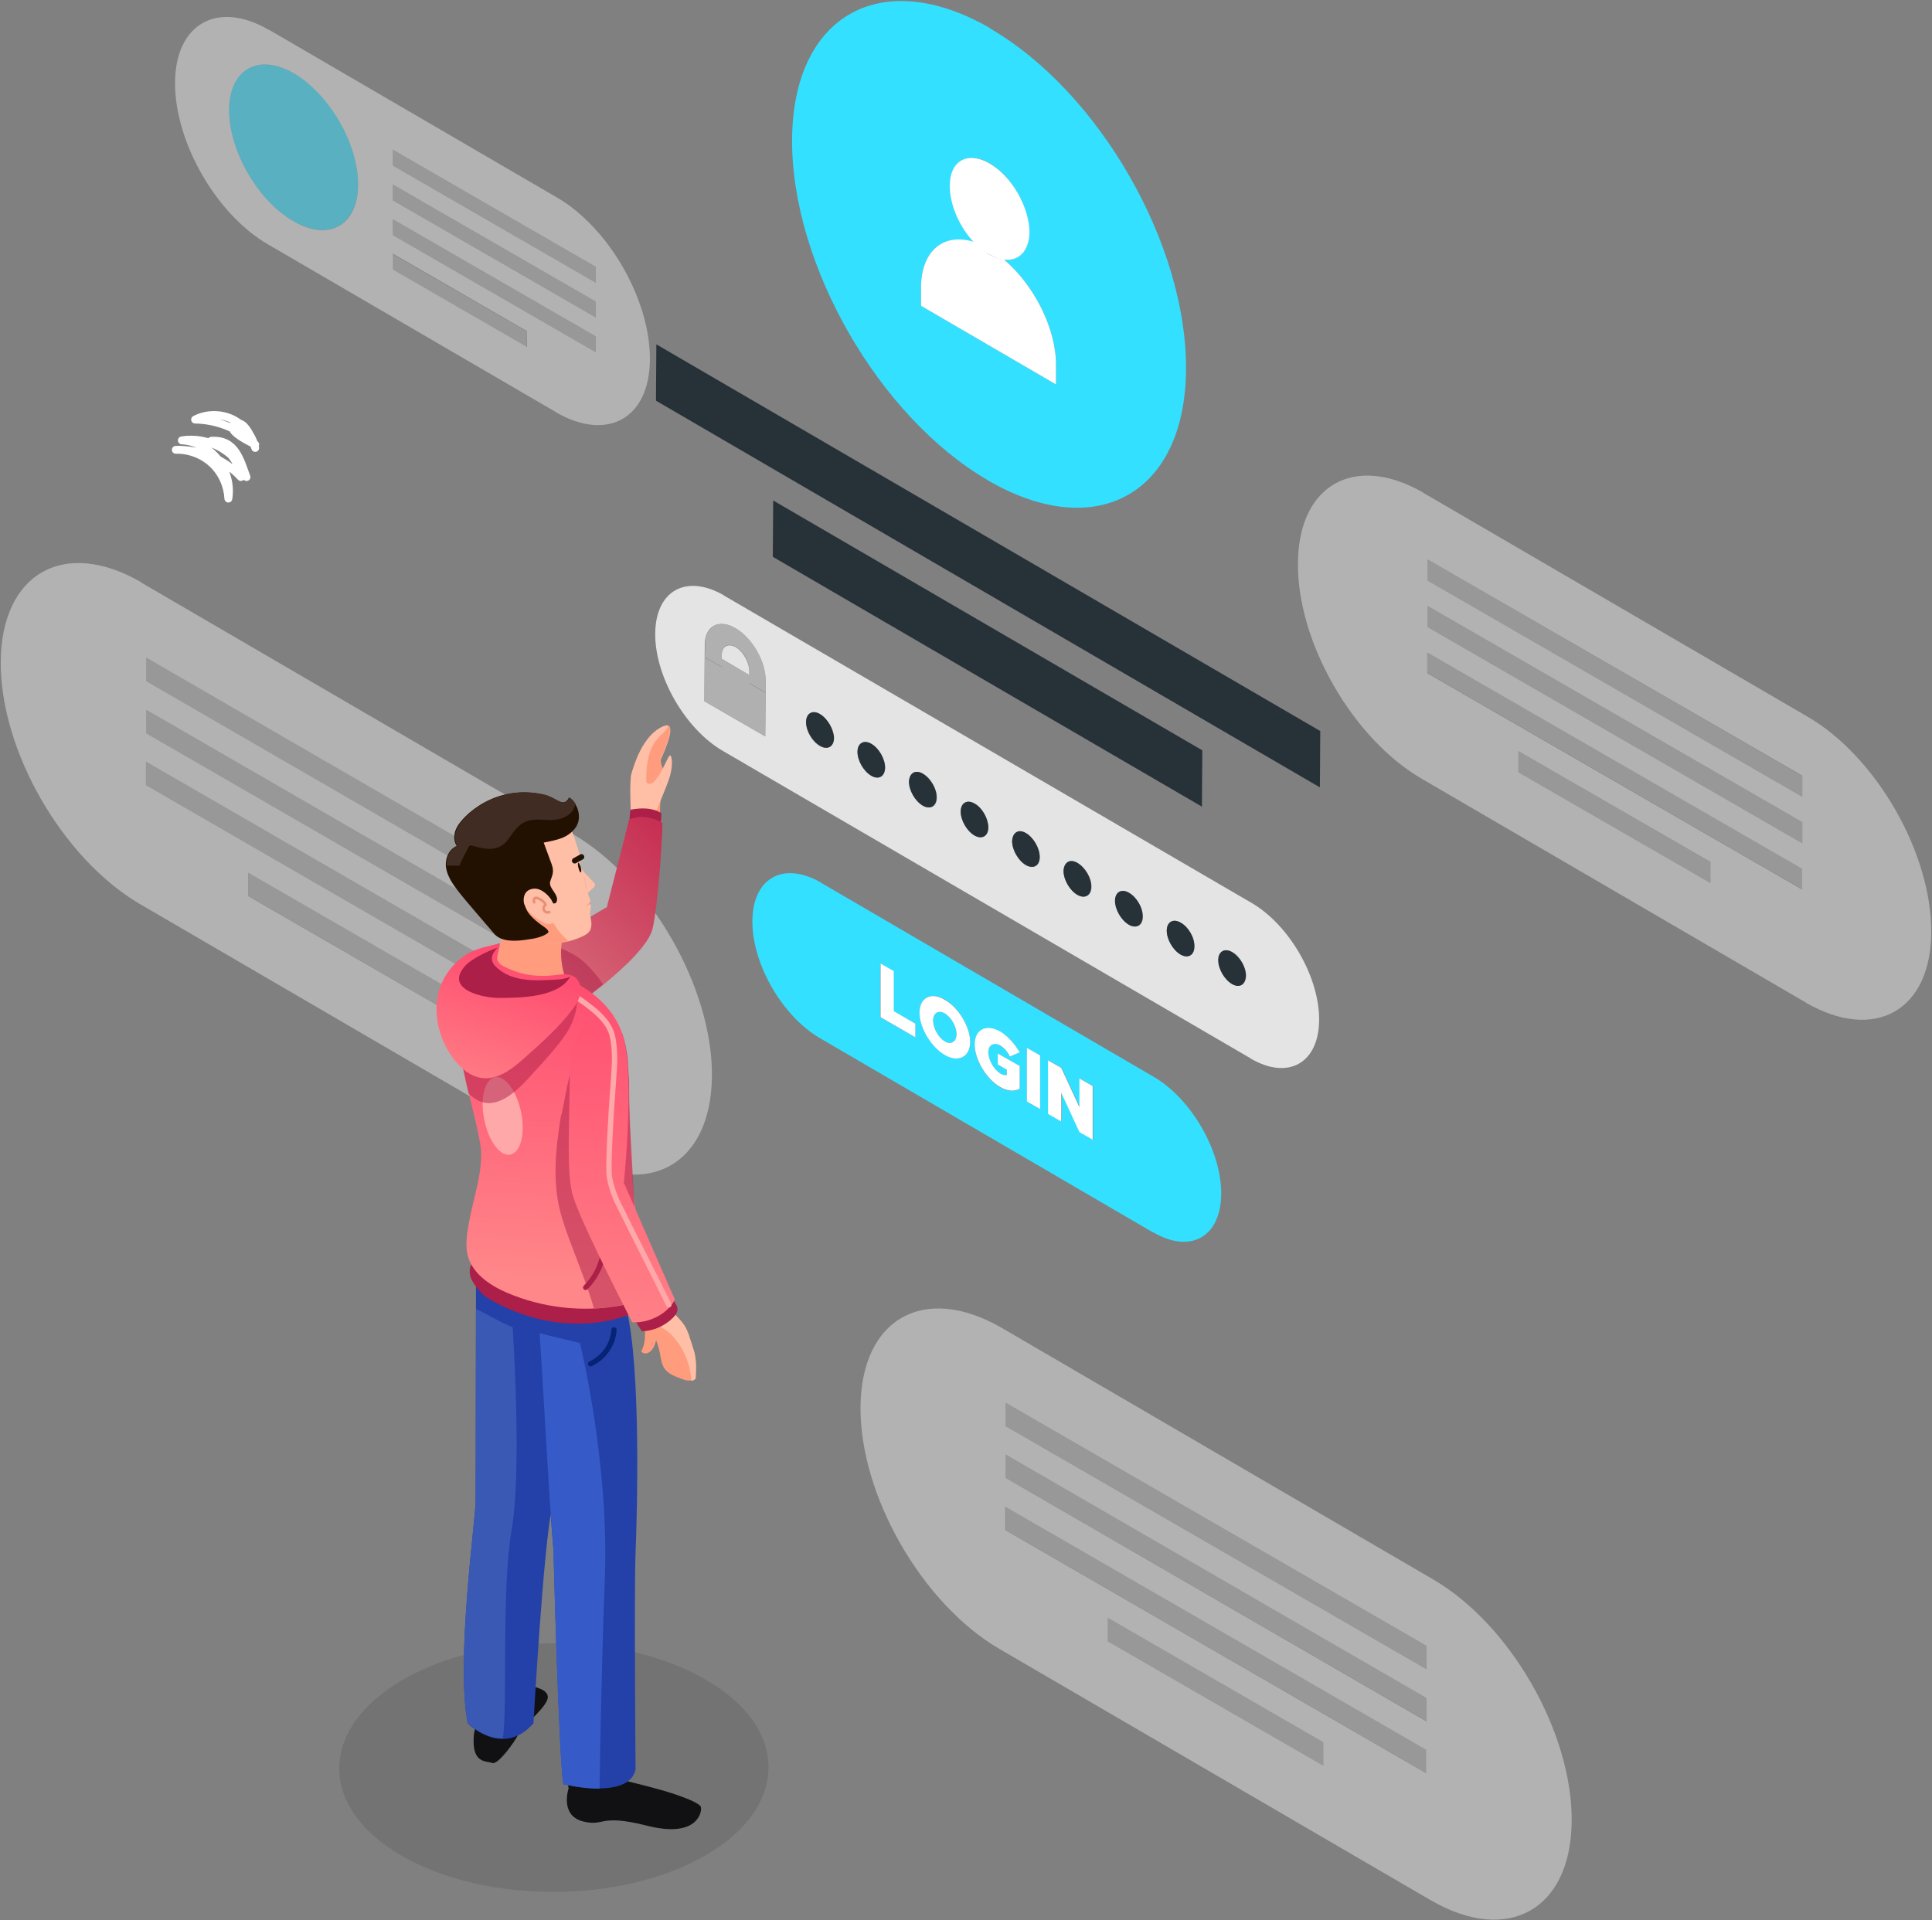 <?xml version="1.0" encoding="utf-8"?>
<!-- Generator: Adobe Illustrator 23.0.4, SVG Export Plug-In . SVG Version: 6.00 Build 0)  -->
<svg version="1.1" id="Слой_1" xmlns="http://www.w3.org/2000/svg" xmlns:xlink="http://www.w3.org/1999/xlink" x="0px" y="0px"
	 viewBox="0 0 511 508" style="enable-background:new 0 0 511 508;" xml:space="preserve">
<rect x="0" y="0" width="511" height="508" fill="#808080" stroke="none"/>
<style type="text/css">
	.st0{opacity:0.502;fill-rule:evenodd;clip-rule:evenodd;fill:#E4E4E4;enable-background:new    ;}
	.st1{opacity:0.502;fill:#B0B0B0;enable-background:new    ;}
	.st2{opacity:0.502;fill:#33E0FF;enable-background:new    ;}
	.st3{fill:#FFBEA6;}
	.st4{fill:#FF9C7D;}
	.st5{fill:#AB1F49;}
	.st6{fill:url(#SVGID_1_);}
	.st7{opacity:0.502;fill:#AB1F49;enable-background:new    ;}
	.st8{opacity:0.102;enable-background:new    ;}
	.st9{fill:#111114;}
	.st10{fill:#2341A8;}
	.st11{fill:#365AC7;}
	.st12{fill:#3A59B5;}
	.st13{fill:url(#SVGID_2_);}
	.st14{fill:#FFA8AA;}
	.st15{fill:none;stroke:#AB1F49;stroke-width:1.376;stroke-linecap:round;stroke-linejoin:round;}
	.st16{fill:none;stroke:#221101;stroke-width:1.464;stroke-linecap:round;}
	.st17{fill:#221101;}
	.st18{fill:#EA9078;}
	.st19{fill:#402C22;}
	.st20{fill:none;stroke:#EA9078;stroke-width:0.688;stroke-linecap:round;stroke-linejoin:round;}
	.st21{fill:url(#SVGID_3_);}
	.st22{fill:none;stroke:#FFA8AA;stroke-width:1.41;stroke-linecap:round;stroke-linejoin:round;}
	.st23{fill:url(#SVGID_4_);}
	.st24{fill:none;stroke:#062375;stroke-width:1.376;stroke-linecap:round;stroke-linejoin:round;}
	.st25{fill-rule:evenodd;clip-rule:evenodd;fill:#33E0FF;}
	.st26{fill:#FFFFFF;}
	.st27{fill:#263238;}
	.st28{fill-rule:evenodd;clip-rule:evenodd;fill:#E4E4E4;}
	.st29{fill:#B0B0B0;}
	.st30{fill-rule:evenodd;clip-rule:evenodd;fill:#FFFFFF;}
	.st31{fill:none;stroke:#FFFFFF;stroke-width:2.076;stroke-linecap:round;stroke-linejoin:round;}
</style>
<g>
	<g>
		<path class="st0" d="M71.2,7.9l76.2,44.4c13.7,8,24.6,27.1,24.5,42.8c-0.1,15.6-11.2,21.8-24.8,14c0,0-0.1-0.1-0.1-0.1L70.8,64.6
			c-13.7-8-24.6-27.1-24.5-42.8C46.4,6.3,57.5,0,71.1,7.9C71.1,7.9,71.2,7.9,71.2,7.9z M94.7,48.8c0-10.8-7.6-23.9-17-29.4
			c-9.4-5.4-17-1.1-17.1,9.7c0,10.8,7.6,24,17,29.4C87,64,94.7,59.6,94.7,48.8z M157.6,74.8l0-4.2l-53.7-31l0,4.2L157.6,74.8z
			 M157.6,84l0-4.2l-53.7-31l0,4.2L157.6,84z M157.6,93.2l0-4.2l-53.7-31l0,4.2L157.6,93.2z M139.4,91.8l0-4.2l-35.5-20.5l0,4.2
			L139.4,91.8z"/>
		<path class="st1" d="M157.6,70.6l-53.7-31l0,4.2l53.7,31L157.6,70.6z M157.6,79.8l-53.7-31l0,4.2l53.7,31L157.6,79.8z M157.6,89
			l-53.7-31l0,4.2l53.7,31L157.6,89z M139.4,87.7l-35.6-20.5l0,4.2l35.5,20.5L139.4,87.7z"/>
		<path class="st2" d="M77.7,19.4c-9.4-5.4-17-1.1-17.1,9.7c0,10.8,7.6,24,17,29.4c9.4,5.4,17,1.1,17.1-9.7
			C94.7,38,87.1,24.8,77.7,19.4z"/>
		<path class="st0" d="M37.5,154.2l114.1,66.5c20.4,11.9,36.9,40.6,36.7,64c-0.2,23.4-16.8,32.7-37.1,21c-0.1,0-0.1-0.1-0.2-0.1
			L36.9,239.1C16.5,227.1,0,198.5,0.2,175c0.2-23.4,16.8-32.7,37.1-21C37.4,154.1,37.5,154.1,37.5,154.2z M150,244.6l0-6.2L38.7,174
			l0,6.2L150,244.6z M150,258.3l0-6.2L38.7,187.8l0,6.2L150,258.3z M149.9,272l0-6.2L38.6,201.5l0,6.2L149.9,272z M122.7,270l0-6.2
			l-57-32.9l0,6.2L122.7,270z"/>
		<path class="st1" d="M150,238.3L38.7,174l0,6.2L150,244.6L150,238.3z M150,252L38.7,187.8l0,6.2L150,258.3L150,252z M149.9,265.8
			L38.6,201.5l0,6.2L149.9,272L149.9,265.8z M122.8,263.8l-57-32.9l0,6.2l57,32.9L122.8,263.8z"/>
		<path class="st3" d="M166.9,216.3c0,0-0.5-9.7,0.1-11.6c0.6-2,2.9-10.3,8.5-12.6c3-1.2,1.8,3.1-0.4,8.1c-1,2.3-2.2,3.7-1.2,7.9
			c0.7,3.1,0.7,8,0.4,10.3C174,220.7,166.9,216.3,166.9,216.3z"/>
		<path class="st4" d="M174.4,217.9c0.3-2.3-0.1-7.1,1.1-9.9c1.4-3.4-1.5-5.6-0.5-7.9c1.8-3.9,2.8-7.5,1.8-8.2
			c-1.2,3.1-5,2.9-5.8,11.7c-0.3,3.2,0.4,10.9,1.2,14.6C173.9,218.5,174.3,218.8,174.4,217.9z"/>
		<path class="st3" d="M172,218c0,0,4.3-9.5,5.2-12.7c0.9-3.1,0.5-5.8-0.1-5.4c-0.6,0.3-3.8,9.4-6.1,7.1
			C169.8,205.8,172.4,216.4,172,218z"/>
		<path class="st5" d="M166.8,214.2c-0.2,0.8-0.2,1.6-0.3,2.5c0.3,0.2,0.7,0.2,1.1,0.3c1.5,0.4,3,0.7,4.5,1.1
			c0.8,0.2,1.7,0.4,2.5,0.2c0.2-1,0.4-2.4,0.3-3.2C172.5,213.6,169.4,213.7,166.8,214.2z"/>
		
			<linearGradient id="SVGID_1_" gradientUnits="userSpaceOnUse" x1="178.428" y1="287.123" x2="125.645" y2="231.264" gradientTransform="matrix(1 0 0 -1 0 510)">
			<stop  offset="0" style="stop-color:#C73053"/>
			<stop  offset="1" style="stop-color:#E0888E"/>
		</linearGradient>
		<path class="st6" d="M166.4,216.8c-0.8,3.3-5.9,23.2-5.9,23.2s-38.5,21.6-36.8,29.8c0,0,2.3,11.8,14.2,5.4s32.8-21.7,34.7-29.5
			c1.4-6.1,2.5-22.1,2.6-27.8c0-0.1,0-0.1,0-0.2c-1.6-1-3.6-1.6-5.6-1.6C168.4,216.2,167.3,216.4,166.4,216.8z"/>
		<path class="st7" d="M154.8,254.8c-2.9-2.8-6.4-3.8-9.8-5.4c-10.5,6.9-22.4,15.8-21.4,20.4c0,0,2.3,11.8,14.2,5.4
			c6.1-3.3,14.7-9,21.7-14.8C158.2,258.4,156.6,256.5,154.8,254.8z"/>
		<path class="st8" d="M106.5,444.4c-22.2,12.9-22.4,33.7-0.3,46.5c22.1,12.8,58,12.8,80.3,0c22.2-12.8,22.4-33.7,0.2-46.5
			C164.7,431.5,128.8,431.5,106.5,444.4z"/>
		<path class="st9" d="M141,446.2c0,0,4.9,0.8,3.7,3.6c-1.2,2.9-6.9,7.2-7.6,9c-0.8,1.8-5.4,8.2-6.9,7.6s-5.4,0.3-4.9-7
			C125.8,452,134.4,445.9,141,446.2z M150.4,473.1c0,0-2.4,7,3.6,8.7c6,1.6,4.2-2.1,17.2,1.2s14.5-3.4,14.2-4.9
			c-0.3-1.5-9-4.2-11.8-4.9c-2.8-0.8-8.2-2.1-8.2-2.1h-15.4L150.4,473.1z"/>
		<path class="st10" d="M125.9,338.9c0,0-0.1,53.4-0.1,58.2s-5.3,42.4-2.1,58.8c0,0,9.2,9.3,17.4,0c0,0,2.6-47.1,5-57.7
			c2.4-10.6,1.6-54.1,1.6-54.1L125.9,338.9z M142.1,344.9c0,0,2.1,38.4,4.3,65.5c0,0,1.4,53.9,2.6,61.6c0,0,17.4,4.3,19.1-3.9
			c0,0-0.4-47.4,0-57.3s1.5-48.6-2.4-64.5C161.7,330.4,142.1,344.9,142.1,344.9z"/>
		<path class="st11" d="M149,472c-1.3-7.8-2.6-61.6-2.6-61.6c-1.5-18.3-2.9-47.6-3.7-57.7l10.7,2.6c0,0,7.7,31.3,6.6,61.8
			c-0.9,23.6-1.3,46.8-1.4,56.1C153.8,473.2,149,472,149,472z"/>
		<path class="st12" d="M125.9,346.3c0,14.8-0.1,47.1-0.1,50.7c0,4.8-5.3,42.4-2.1,58.8c0,0,4.1,4.1,9.3,4.1
			c1.3-8.8-0.4-39.3,2.3-55c2.4-13.7,1-42.4,0.3-53.8C132.2,349.8,129.2,347.8,125.9,346.3z"/>
		<path class="st5" d="M125,339c1,1.7,2.5,3.6,4.3,4.6c12.1,7.1,27.2,9.1,40.6,2.8c-0.7-1.1-0.5-3.7-1.2-4.8
			c-0.2-0.3-4.3,0.1-4.8,0.1c-1.7,0-3.4-0.1-5.1-0.2c-3.4-0.2-6.8-0.6-10.2-1.2c-6.7-1.1-13.3-3-19.6-5.5c-1.5-0.6-3.3-2.2-4.3-0.4
			C123.9,335.8,124.2,337.7,125,339z"/>
		
			<linearGradient id="SVGID_2_" gradientUnits="userSpaceOnUse" x1="144.499" y1="170.938" x2="150.089" y2="264.947" gradientTransform="matrix(1 0 0 -1 0 510)">
			<stop  offset="0" style="stop-color:#FF8789"/>
			<stop  offset="1" style="stop-color:#FF436C"/>
		</linearGradient>
		<path class="st13" d="M126.2,255.2c-2.7,2.4-4.6,6.4-5.2,10.1c-1,5.7,0.2,11.5,1.4,17.1c1.4,6.7,3.4,13.4,4.6,20.1
			c1.2,6.4-1.9,14.7-3,21.1c-0.5,3-1,6.1-0.2,8.9c1.4,4.6,5.9,7.6,10.3,9.5c9.4,4,19.9,5.2,29.9,3.4c3.8-0.7,8.2-2.6,8.4-6.4
			c0.1-1.1-0.2-2.1-0.5-3.1c-2.1-8-4.3-15.2-4.6-23.4c-0.4-8.7-1-17.3-1-26c-0.2-5.2-0.5-10.7-2.7-15.4c-2.6-5.4-7.6-9.4-13-11.9
			c-4.8-2.2-9.9-2.8-14.9-4.6c-2-0.7-3.6-1.4-5.2-1.4C129.2,253.2,127.8,253.7,126.2,255.2z"/>
		<path class="st14" d="M138,295.2c0.9,5.7-0.7,10.3-3.5,10.3c-2.8,0-5.7-4.6-6.6-10.3c-0.9-5.7,0.7-10.3,3.5-10.3
			C134.2,285,137.1,289.6,138,295.2z"/>
		<path class="st7" d="M166.2,283.7c0-0.2,0-0.5,0-0.7c0-0.4-0.1-0.8-0.1-1.2c0-0.2,0-0.3,0-0.5c0-0.5-0.1-0.9-0.1-1.4
			c0-0.1,0-0.2,0-0.2c-0.3-2.1-0.7-4.3-1.4-6.3c-0.1,0.4-0.4,0.7-0.8,0.5c-8.3-2.4-11.7,4.3-13.3,11.3c-0.7,2.8-1.1,5.5-1.7,8.3
			c-0.1,0.7-0.3,1.4-0.5,2c-1.4,9.1-2.4,18.2,0.5,27.2c1.4,4.5,3.2,8.8,4.8,13.2c1.3,3.4,2.5,6.8,3.5,10.2c2.4-0.1,4.7-0.3,7-0.8
			c3-0.5,6.4-1.9,7.8-4.3c-1.9-8.3-3.9-16.4-4.3-24.9c-0.3-7.6-0.9-15.2-1.1-22.9c-0.1-2.3-0.1-4.6-0.1-6.9c0-0.6,0-1.1-0.1-1.7
			C166.3,284.4,166.3,284,166.2,283.7z"/>
		<path class="st15" d="M154.9,340.6c2.4-2.4,4-5.5,4.6-8.8"/>
		<path class="st7" d="M123.9,289.2c0.8,0.9,1.8,1.6,2.9,2.1c5.4,2.4,11.1-3.9,14.3-7.5c3-3.3,6.3-6.8,8.8-10.6
			c2.3-3.5,4.1-9.8,1.5-13.7c-0.2-0.1-0.5-0.2-0.7-0.4c-4.8-2.2-9.9-2.8-14.9-4.6c-3.6-1.3-6.1-2.6-9.6,0.5
			c-2.7,2.4-4.6,6.4-5.2,10.1c-1,5.7,0.2,11.5,1.4,17.1C122.9,284.6,123.4,286.9,123.9,289.2z"/>
		<path class="st4" d="M132.7,240c0,0,1.1,9.2-2.1,14.9c-2.9,5.2,18.8,10,19.3,5.1c0.1-0.5-4.1-8.4,1.1-17.8
			C153.8,237.3,132.7,240,132.7,240z"/>
		<path class="st3" d="M154.5,230.9c0-0.1-0.1-0.2-0.1-0.2c-0.2-0.4-0.5-0.7-0.7-1.1c-0.4-0.9-0.4-1.8-0.2-2.7c0,0,0,0,0-0.1
			c-0.9-3.5-2.1-6.8-3.5-10.1c-0.7-1.6-1.6-2.6-2.7-3.4c-1.4-1-3.2-1.3-5.4-1.5c-9.9-0.8-16.7,7.9-17.6,17.1
			c-0.4,3.6,0.7,7.2,2.7,10.2c5.6,8.7,17.5,13.2,27.1,8.6c0.9-0.4,2-1.1,2.2-2.2c0.3-1.2,0-2.3-0.2-3.4c-0.1-0.8,0.1-1.4,0.2-2.1
			c0.1-0.6-0.1-0.7-0.4-0.8c-0.1-0.3,0.2-0.7,0.3-0.9c-0.8-2-1.4-4.1-1.7-6.2C154.6,231.5,154.6,231.2,154.5,230.9z"/>
		<path class="st16" d="M152,227.7c0.6-0.3,1.2-0.7,1.8-1"/>
		<path class="st3" d="M154.2,230.4l3,3.2c0.3,0.3,0.2,0.7-0.1,1.1l-1.7,1.6L154.2,230.4z"/>
		<path class="st17" d="M153.6,229.4c0.2,0.7,0.2,1.3,0,1.4c-0.2,0-0.4-0.5-0.6-1.2c-0.2-0.7-0.2-1.3,0-1.4
			C153.1,228.2,153.4,228.8,153.6,229.4z"/>
		<path class="st18" d="M154.8,239.9l1.2-1.1c0.1-0.1,0.2-0.1,0.2,0c0.1,0.1,0.1,0.2,0,0.2c0,0,0,0,0,0l-0.1,0L154.8,239.9z"/>
		<path class="st4" d="M148,246.6c-2.3-2.9-3.3-6.3-6.4-8.6c-3.5-2.5-10.9-3.5-15.8-1.3c0.4,0.8,0.8,1.6,1.3,2.4
			c4.9,7.6,14.5,12,23.3,9.9C149.5,248.2,148.7,247.4,148,246.6z"/>
		<path class="st17" d="M150.3,210.9c0.4,0.2-0.4,1-0.6,1.1c-0.5,0.4-1.3,0.3-1.9,0c-1.3-0.6-2.2-1.3-3.7-1.7
			c-3.1-0.8-6.5-0.9-9.6-0.3c-4.3,0.8-8.4,3-11.5,6.1c-1,1-2,2.2-2.5,3.5c-0.5,1.4-0.5,3,0.3,4.2c-2.2,0.9-3.2,3.6-2.8,5.9
			c0.4,2.3,1.9,4.4,3.3,6.2c2.5,3.2,9.2,10.8,9.3,11c1.9,2.4,5.9,2.1,8.6,1.7c1.7-0.2,4.7-0.7,5.9-2c-0.1-0.2-0.1-0.4-0.3-0.6
			c-0.2-0.3-0.6-0.6-0.9-0.8c-4.4-3-6.8-6.2-3.1-7.9c1.5-0.7,5.7,2.9,6.4,1.3c0.8-1.9-2.1-3.5-1.7-5.3c0.2-0.8,0.6-1.5,0.7-2.3
			c0.2-1.1-0.2-2.2-0.6-3.2l-1.8-4.9c1.6-0.3,3.2-0.6,4.8-1.2c1.5-0.6,2.9-1.6,3.8-3C153.9,216.3,153,212.5,150.3,210.9z"/>
		<path class="st19" d="M121.5,229c0.2-0.4,0.4-0.9,0.6-1.3c0.6-1.3,1.3-2.5,1.9-3.7c0.1-0.3,0.5-0.4,0.8-0.3
			c2.5,0.7,5.2,1.5,7.7,0.1c1.6-0.9,2.3-2.4,3.4-3.8c1.1-1.4,2.2-2.5,4-2.9c2.2-0.6,4.4,0,6.6-0.2c2.4-0.2,4.9-1.3,5.6-3.9
			c0-0.1,0-0.2,0.1-0.4c-0.4-0.7-1-1.3-1.7-1.7c0.4,0.2-0.4,1-0.6,1.1c-0.5,0.4-1.3,0.3-1.9,0c-1.3-0.6-2.2-1.3-3.7-1.7
			c-3.1-0.8-6.5-0.9-9.6-0.3c-4.3,0.8-8.4,3-11.5,6.1c-1,1-2,2.2-2.5,3.5c-0.5,1.4-0.5,3,0.3,4.2c-2,0.8-3,3.1-2.9,5.2L121.5,229z"
			/>
		<path class="st3" d="M145.6,244.4c2.7-0.5,1.1-5,0.2-6.4c-0.8-1.2-2.1-2.4-3.5-2.8c-1.1-0.3-2.4,0-3.1,0.8c-0.7,0.8-0.8,2-0.6,3
			c0.3,1,0.9,1.9,1.7,2.6c0.9,0.9,2,1.7,3.2,2.3C144.2,244.3,144.9,244.6,145.6,244.4z"/>
		<path class="st20" d="M141.3,238.7c-0.1-0.3-0.2-0.7,0-0.9c0.3-0.4,0.8-0.3,1.1-0.1c0.7,0.3,1.7,0.9,1.9,1.7
			c-0.5,0.3-0.7,0.9-0.4,1.4c0.2,0.5,0.9,0.7,1.4,0.5"/>
		<path class="st4" d="M170.2,347.5c0,0.1,0,0.2,0,0.4c0.3,3.2,1,6.7-0.6,9.6c0.4,0.6,1.3,0.7,2,0.3c0.6-0.3,1.1-1,1.4-1.6
			c0.6-1.3,0.7-2.6,1.1-3.9c0.4-1.3,0.6-2.5,0.1-3.9c-0.4-0.9-1-1.7-1.9-2c-0.5-0.1-1-0.1-1.5,0.1
			C170.4,347,170.2,347.2,170.2,347.5z M183.3,356.6c-0.8-2.3-1.3-4.8-2.8-6.7c-2.2-2.7-5.6-5.3-7.3-8.5c-1.5,1.1-3.4,2.9-4,5.5
			c-0.2,0.8,0.7,1.5,1.1,2.1c0.7,0.9,1.4,1.9,2,2.9c1.1,2,1.9,4.2,2.3,6.4c0.2,1.2,0.4,2.5,1,3.5c0.9,1.5,2.6,2.2,4.2,2.8
			c1.2,0.5,2.5,0.9,3.7,0.4c0.2-0.1,0.4-0.3,0.5-0.4C184.1,361.9,184.3,359.4,183.3,356.6z"/>
		<path class="st3" d="M183.3,356.6c-0.8-2.3-1.3-4.8-2.8-6.7c-2.2-2.7-5.6-5.3-7.3-8.5c-1.5,1.1-3.4,2.9-4,5.5
			c-0.1,0.6,0.3,1.2,0.8,1.7c-0.1-0.2-0.2-0.5-0.3-0.8c-0.3-1,1.3-1.5,1.6-0.4c0.9,2.8,3.4,3.3,5.4,4.9c1.3,1.1,2.4,2.5,3.3,3.9
			c1.8,2.9,2.6,5.9,2.9,9.1c0.2,0,0.4-0.1,0.6-0.2c0.2-0.1,0.4-0.3,0.5-0.4C184.1,361.9,184.3,359.4,183.3,356.6z"/>
		<path class="st5" d="M169,351c0.3,0.4,0.5,0.8,0.8,1.2c3-0.1,6-1.4,8.2-3.6c0.6-0.6,1.2-1.4,1.2-2.3c0-0.7-0.5-1.3-0.8-1.9
			c-0.1-0.2-1.5-2.1-1.4-2.1c-1.4,1.2-3,2.1-4.6,3c-1.6,0.8-3.4,1.4-5,2.3C167.6,348.8,168.3,349.9,169,351z"/>
		
			<linearGradient id="SVGID_3_" gradientUnits="userSpaceOnUse" x1="161.695" y1="148.095" x2="168.826" y2="268.016" gradientTransform="matrix(1 0 0 -1 0 510)">
			<stop  offset="0" style="stop-color:#FF8789"/>
			<stop  offset="1" style="stop-color:#FF436C"/>
		</linearGradient>
		<path class="st21" d="M150.7,282.3c0,14.6-0.9,26.5,0.6,33.2c1.2,5.3,11.3,25.3,15.9,34.3c4.4,0.3,9.4-2.2,11.3-6L165,312.9
			c0,0,4.4-41.6-3.3-43c0,0-0.6-0.1-1.5-0.1C157.1,269.8,150.7,271.1,150.7,282.3z"/>
		<path class="st22" d="M152.1,263.5c3.8,2.7,8.9,6,9.9,10.7c1,4.7,0.4,9.1,0.1,13.8c-0.4,5.1-1.4,20.8-0.9,23.4
			c0.5,3,1.6,5.7,3,8.4c4.2,8.5,8.5,16.9,12.7,25.4"/>
		
			<linearGradient id="SVGID_4_" gradientUnits="userSpaceOnUse" x1="123.494" y1="215.509" x2="140.152" y2="262.151" gradientTransform="matrix(1 0 0 -1 0 510)">
			<stop  offset="0" style="stop-color:#FF8789"/>
			<stop  offset="1" style="stop-color:#FF436C"/>
		</linearGradient>
		<path class="st23" d="M123.9,252.2c-3.5,2-6.2,5.3-7.5,9c-2.2,6.4-0.4,13.7,3.6,19c1.9,2.5,4.5,4.6,7.5,5
			c4.3,0.5,8.1-2.5,11.3-5.4c4.4-3.9,8.9-7.9,12.5-12.6c1-1.3,1.9-2.8,2.2-4.4c0.3-1.6-0.2-3.5-1.6-4.4c-1.5-1-3.6-0.6-5.4-0.4
			c-4,0.5-8.2,0-11.9-1.7c-1.1-0.5-2.5-1-3-2.2c-0.4-1.3,0.6-2.9,0.6-4.6C129.4,250.4,126.7,250.6,123.9,252.2z"/>
		<path class="st5" d="M143.7,259.3c-3.5,0.2-8-0.2-11-2.3c-2-1.4-4.1-3.2-1.1-6.3c-2.9,1-7.4,3.2-8.9,5.2c-5,6.2,5.8,8.2,9.5,8.1
			c5.6,0,15.6-0.2,18.6-5.6C148.8,259.3,145.9,259.2,143.7,259.3z"/>
		<path class="st24" d="M156.2,360.8c3.5-1.6,6-5.2,6.2-9"/>
		<path class="st25" d="M262,7.6c28.8,16.8,51.9,57.1,51.7,90.1c-0.2,32.9-23.6,46-52.2,29.5c-0.1-0.1-0.2-0.1-0.3-0.2
			c-28.8-16.8-51.9-57.1-51.7-90.1c0.2-32.9,23.6-46,52.3-29.5C261.8,7.5,261.9,7.5,262,7.6z M243.6,75.9l0,5l35.7,20.8l0-5
			c0.1-9.7-5.8-21.3-13.7-28c3.8,0.4,6.5-2.3,6.6-7.3c0-6.6-4.6-14.8-10.4-18.2c0,0,0,0,0,0c-5.8-3.3-10.5-0.7-10.5,6
			c0,5,2.6,10.9,6.4,14.9C249.6,61.5,243.7,66.2,243.6,75.9z"/>
		<path class="st26" d="M257.6,64c-7.9-2.5-13.9,2.2-14,11.9l0,5l35.7,20.8l0-5c0.1-9.7-5.8-21.3-13.7-28c-1.2-0.1-2.6-0.6-4-1.4
			l-0.1,0C260.2,66.4,258.8,65.3,257.6,64z M261.7,43.2c-5.8-3.3-10.5-0.7-10.5,6c0,5,2.6,10.9,6.4,14.9c1.2,1.3,2.6,2.4,4,3.2
			l0.1,0c1.4,0.8,2.7,1.3,4,1.4c3.8,0.4,6.5-2.3,6.6-7.3C272.2,54.7,267.6,46.6,261.7,43.2C261.7,43.2,261.7,43.2,261.7,43.2z"/>
		<path class="st27" d="M204.5,132.4l-0.1,14.9l113.5,66.1l0.1-14.9L204.5,132.4z M173.6,91.1l-0.1,14.9l175.6,102.3l0.1-14.9
			L173.6,91.1z"/>
		<path class="st28" d="M191.4,157.5l139.7,81.4c9.9,5.8,17.9,19.6,17.8,31c-0.1,11.3-8.1,15.9-18,10.2c0,0-0.1,0-0.1-0.1
			l-139.7-81.4c-9.9-5.8-17.9-19.7-17.8-31c0.1-11.3,8.1-15.8,18-10.2C191.4,157.4,191.4,157.4,191.4,157.5z M186.4,171.7l-0.1,13.8
			l16.1,9.3l0.1-11.5l0,0l0-3.2c0-5.1-3.5-11.3-8-13.9c-4.4-2.6-8.1-0.6-8.1,4.5L186.4,171.7L186.4,171.7z M329.6,258.2
			c0-2.3-1.6-5.2-3.6-6.3c-2-1.2-3.7-0.2-3.7,2.1c0,2.3,1.6,5.1,3.6,6.3C327.9,261.5,329.5,260.5,329.6,258.2z M315.9,250.4
			c0-2.3-1.6-5.2-3.6-6.3c-2-1.2-3.7-0.2-3.7,2.1c0,2.3,1.6,5.1,3.6,6.3C314.3,253.6,315.9,252.7,315.9,250.4z M302.3,242.5
			c0-2.3-1.6-5.1-3.6-6.3c-2-1.2-3.7-0.2-3.7,2.1c0,2.3,1.6,5.1,3.6,6.3C300.7,245.8,302.3,244.8,302.3,242.5z M288.7,234.6
			c0-2.3-1.6-5.1-3.7-6.3c-2-1.2-3.6-0.2-3.7,2.1c0,2.3,1.6,5.1,3.6,6.3C287,237.9,288.7,236.9,288.7,234.6z M275,226.8
			c0-2.3-1.6-5.1-3.6-6.3c-2-1.2-3.6-0.2-3.7,2.1c0,2.3,1.6,5.1,3.6,6.3C273.4,230,275,229.1,275,226.8z M261.4,218.9
			c0-2.3-1.6-5.2-3.6-6.3c-2-1.2-3.7-0.2-3.7,2.1c0,2.3,1.6,5.1,3.6,6.3C259.8,222.1,261.4,221.2,261.4,218.9z M247.8,211
			c0-2.3-1.6-5.1-3.6-6.3c-2-1.2-3.6-0.2-3.7,2.1c0,2.3,1.6,5.1,3.6,6.3C246.1,214.3,247.8,213.3,247.8,211z M234.1,203.1
			c0-2.3-1.6-5.2-3.6-6.3c-2-1.2-3.7-0.2-3.7,2.1c0,2.3,1.6,5.1,3.6,6.3C232.5,206.4,234.1,205.4,234.1,203.1z M220.5,195.3
			c0-2.3-1.6-5.1-3.6-6.3c-2-1.2-3.7-0.2-3.7,2.1c0,2.3,1.6,5.1,3.7,6.3C218.9,198.5,220.5,197.6,220.5,195.3z M198.2,177.6l0,1
			l-7.3-4.3l0-1c0-2.3,1.7-3.2,3.7-2.1C196.6,172.4,198.2,175.3,198.2,177.6z"/>
		<path class="st27" d="M216.9,188.9c-2-1.2-3.7-0.2-3.7,2.1c0,2.3,1.6,5.1,3.7,6.3c2,1.2,3.7,0.2,3.7-2.1
			C220.5,192.9,218.9,190.1,216.9,188.9z M230.5,196.8c-2-1.2-3.7-0.2-3.7,2.1c0,2.3,1.6,5.1,3.6,6.3c2,1.2,3.6,0.2,3.7-2.1
			C234.1,200.8,232.5,198,230.5,196.8z M244.1,204.7c-2-1.2-3.6-0.2-3.7,2.1c0,2.3,1.6,5.1,3.6,6.3c2,1.2,3.7,0.2,3.7-2.1
			C247.8,208.7,246.1,205.9,244.1,204.7z M257.8,212.6c-2-1.2-3.7-0.2-3.7,2.1c0,2.3,1.6,5.1,3.6,6.3c2,1.2,3.7,0.2,3.7-2.1
			C261.4,216.6,259.8,213.7,257.8,212.6z M271.4,220.4c-2-1.2-3.6-0.2-3.7,2.1c0,2.3,1.6,5.1,3.6,6.3c2,1.2,3.7,0.2,3.7-2.1
			C275,224.4,273.4,221.6,271.4,220.4z M285,228.3c-2-1.2-3.6-0.2-3.7,2.1c0,2.3,1.6,5.1,3.6,6.3c2,1.2,3.7,0.2,3.7-2.1
			C288.7,232.3,287,229.5,285,228.3z M298.6,236.2c-2-1.2-3.7-0.2-3.7,2.1c0,2.3,1.6,5.1,3.6,6.3c2,1.2,3.7,0.2,3.7-2.1
			C302.3,240.2,300.7,237.4,298.6,236.2z M312.3,244.1c-2-1.2-3.7-0.2-3.7,2.1c0,2.3,1.6,5.1,3.6,6.3c2,1.2,3.7,0.2,3.7-2.1
			C316,248,314.3,245.2,312.3,244.1z M325.9,251.9c-2-1.2-3.7-0.2-3.7,2.1c0,2.3,1.6,5.1,3.6,6.3c2,1.2,3.6,0.2,3.7-2.1
			C329.6,255.9,327.9,253.1,325.9,251.9z"/>
		<path class="st29" d="M186.4,171.7l-0.1,13.8l16.1,9.3l0.1-11.5l-4.3-2.5l0-2.2l-7.3-4.3l0,2.2l-4.4-2.5L186.4,171.7L186.4,171.7z
			 M194.6,166.2c-4.4-2.6-8.1-0.6-8.1,4.5l0,1l0,2.2l4.4,2.5l0-2.2l0-1c0-2.3,1.7-3.2,3.7-2.1c2,1.2,3.7,4,3.6,6.4l0,1l0,2.2
			l4.3,2.5l0,0l0-3.2C202.6,175.1,199,168.8,194.6,166.2z"/>
		<path class="st25" d="M217.1,233.5l88.1,51.4c9.9,5.8,17.9,19.6,17.8,31c-0.1,11.3-8.1,15.9-18,10.1c0,0,0,0-0.1,0l-88.1-51.4
			c-9.9-5.8-17.9-19.6-17.8-31c0.1-11.3,8.1-15.8,18-10.2C217,233.4,217,233.4,217.1,233.5z M269.7,288l0-6l-5.8-3.3l0,2.9l2.4,1.4
			v1.4c-0.5,0.1-1.1,0-1.7-0.4c-1.7-1-3.2-3.5-3.2-5.6c0-2,1.5-2.9,3.2-1.8c1,0.6,1.9,1.6,2.5,2.9l2.6-1.1c-1.3-2.3-3.2-4.3-5.1-5.4
			c-3.7-2.1-6.8-0.6-6.8,3.4c0,4,3.1,9.1,6.8,11.3C266.5,288.7,268.4,288.9,269.7,288z M256.6,275.6c0-4-3.1-9.1-6.7-11.2
			c-3.6-2.1-6.7-0.5-6.7,3.4c0,4,3.1,9.1,6.7,11.2C253.5,281.2,256.6,279.6,256.6,275.6z M280.8,282.5l-3.5-2l0,14.2l3.5,2l0-7.6
			l4.8,10.4l3.5,2l0-14.2l-3.5-2l0,7.6L280.8,282.5z M275.1,293.4l0-14.2l-3.5-2l0,14.2L275.1,293.4z M242.1,274.4l0-3.6l-5.8-3.3
			l0-10.6l-3.5-2l0,14.2L242.1,274.4z M253,273.6c0,2-1.5,2.9-3.1,1.9c-1.7-1-3.1-3.5-3.1-5.5c0-2,1.4-2.9,3.1-1.9
			C251.6,269.1,253,271.6,253,273.6z"/>
		<path class="st30" d="M236.4,267.5l5.7,3.3v3.6l-9.2-5.3l0-14.2l3.5,2L236.4,267.5z M256.6,275.6c0,4-3.1,5.6-6.7,3.5
			c-3.6-2.1-6.7-7.2-6.7-11.2c0-4,3.1-5.6,6.7-3.4C253.5,266.5,256.6,271.7,256.6,275.6z M253,273.6c0-2-1.4-4.5-3.1-5.5
			c-1.7-1-3.1-0.1-3.1,1.9c0,2,1.4,4.5,3.1,5.5C251.5,276.5,253,275.6,253,273.6z M269.7,278.4l-2.6,1.1c-0.6-1.3-1.5-2.3-2.5-2.9
			c-1.7-1-3.2-0.2-3.2,1.8c0,2,1.5,4.6,3.2,5.6c0.6,0.4,1.2,0.5,1.7,0.4V283l-2.4-1.4v-2.9l5.8,3.3l0,6c-1.3,0.8-3.2,0.7-5.1-0.4
			c-3.7-2.1-6.8-7.3-6.8-11.3c0-4,3.1-5.5,6.8-3.4C266.5,274.1,268.4,276.1,269.7,278.4z M275.1,293.4l-3.5-2l0-14.2l3.5,2
			L275.1,293.4z M289,301.5l-3.5-2l-4.8-10.4l0,7.6l-3.5-2l0-14.2l3.5,2l4.8,10.4l0-7.6l3.5,2L289,301.5z"/>
		<path class="st0" d="M264.8,351.2L379,417.8c20.5,11.9,36.9,40.6,36.7,64c-0.2,23.4-16.8,32.7-37.1,21c-0.1,0-0.1-0.1-0.2-0.1
			l-114.1-66.5c-20.4-11.9-36.9-40.6-36.7-64c0.2-23.4,16.8-32.7,37.2-21C264.7,351.2,264.8,351.2,264.8,351.2z M377.3,441.6l0-6.2
			L266,371.1l0,6.2L377.3,441.6z M377.3,455.4l0-6.2L266,384.8l0,6.2L377.3,455.4z M377.2,469.1l0-6.2l-111.3-64.3l0,6.2
			L377.2,469.1z M350,467.1l0-6.2L293,428l0,6.2L350,467.1z"/>
		<path class="st1" d="M377.3,435.4L266,371.1l0,6.2l111.3,64.3L377.3,435.4z M377.3,449.1L266,384.8l0,6.2l111.3,64.3L377.3,449.1z
			 M377.3,462.9l-111.3-64.3l0,6.2l111.3,64.3L377.3,462.9z M350.1,460.9L293,428l0,6.2l57,32.9L350.1,460.9z"/>
		<path class="st0" d="M376.5,130.4l101.6,59.2c18.2,10.6,32.8,36.1,32.7,57c-0.1,20.8-14.9,29.1-33.1,18.7c0,0-0.1-0.1-0.1-0.1
			L376,206c-18.2-10.6-32.9-36.1-32.7-57c0.1-20.8,15-29.1,33.1-18.7C376.4,130.3,376.5,130.3,376.5,130.4z M476.7,210.8l0-5.6
			L377.6,148l0,5.6L476.7,210.8z M476.7,223.1l0-5.6l-99.1-57.2l0,5.6L476.7,223.1z M476.6,235.3l0-5.5l-99.1-57.2l0,5.5
			L476.6,235.3z M452.4,233.6l0-5.6l-50.8-29.3l0,5.6L452.4,233.6z"/>
		<path class="st1" d="M476.7,205.3L377.6,148l0,5.6l99.1,57.2L476.7,205.3z M476.7,217.5l-99.1-57.2l0,5.6l99.1,57.2L476.7,217.5z
			 M476.6,229.7l-99.1-57.2l0,5.5l99.1,57.2L476.6,229.7z M452.4,228l-50.8-29.3l0,5.6l50.8,29.3L452.4,228z"/>
		<path class="st31" d="M63.7,126.2c-4.3-4.7-10.8-7.4-17.2-7.2c3.5-0.1,7,1.2,9.6,3.6c2.6,2.4,4.1,5.8,4.3,9.3
			c0.6-3.7-0.5-7.5-2.8-10.4c-2.3-2.9-5.8-4.8-9.5-5c7-1.2,14.6,3,17.1,9.7c-1.7-4.5-2.9-10-9.3-9.6C60,118.2,63.1,121.8,63.7,126.2
			z M51.6,111c3-1.6,6.8-1.6,9.9-0.1c3,1.5,5.3,4.3,6,7.6c-0.6-1.9-2.7-7.4-5.1-6.4c-3.6,1.5,4.6,5.2,5.1,5.5
			C63.4,113.4,57.5,111.1,51.6,111z"/>
	</g>
</g>
</svg>
